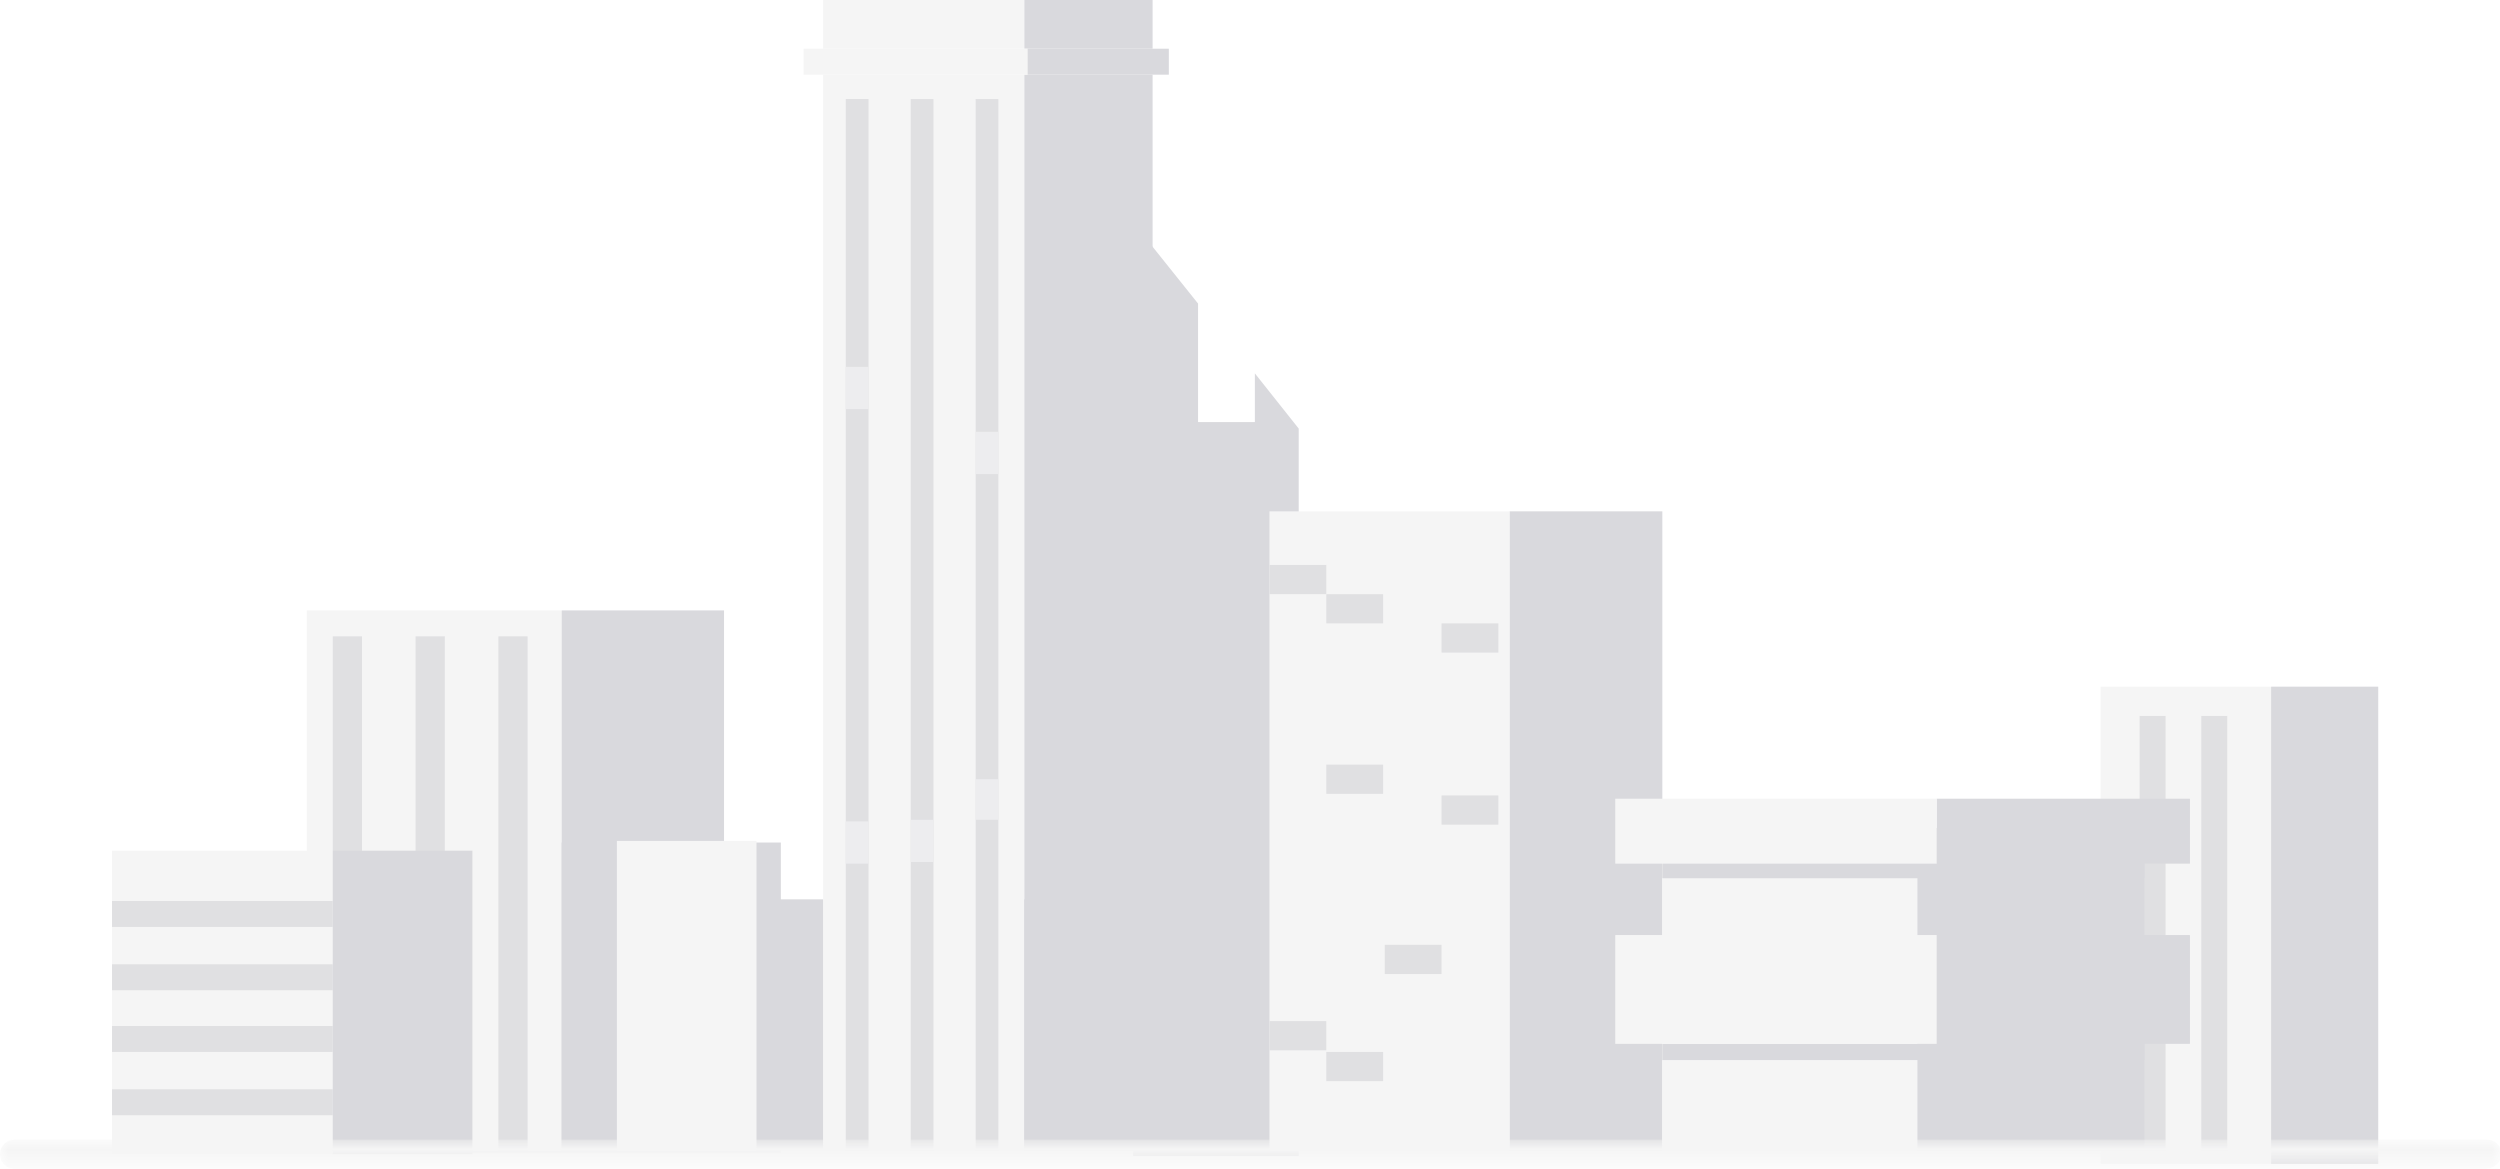 <?xml version="1.0" encoding="utf-8"?>
<!-- Generator: Adobe Illustrator 24.1.0, SVG Export Plug-In . SVG Version: 6.00 Build 0)  -->
<svg version="1.1" id="图层_1" xmlns="http://www.w3.org/2000/svg" xmlns:xlink="http://www.w3.org/1999/xlink" x="0px" y="0px"
	 viewBox="0 0 154 72" style="enable-background:new 0 0 154 72;" xml:space="preserve">
<style type="text/css">
	.st0{fill:none;}
	.st1{fill:#DAE1E9;}
	.st2{fill:#D9D9DD;}
	.st3{fill:#F5F5F5;}
	.st4{fill:#E0E0E2;}
	.st5{fill:#E8F6FF;}
	.st6{fill:#EDEDEF;}
	.st7{fill-rule:evenodd;clip-rule:evenodd;fill:#E8F6FF;}
	.st8{fill:#FFFFFF;filter:url(#Adobe_OpacityMaskFilter);}
	.st9{mask:url(#master_svg1_159_17775_1_);}
	.st10{fill-rule:evenodd;clip-rule:evenodd;fill:#F5F5F5;}
</style>
<g>
	<rect y="0" class="st0" width="154" height="72"/>
	<g>
		<g>
			<g>
				<g>
					<g>
						<g>
							<g>
								<g>
									<g>
										<path class="st1" d="M65.7,70.6h8.2V43.9h-8.2V70.6z"/>
										<path class="st2" d="M28.3,71h19.8V51.9H28.3V71z"/>
										<path class="st2" d="M46.5,70.8h19.8V55.4H46.5V70.8z"/>
										<path class="st2" d="M69.8,71.2H80V26.4L77.3,23v3h-3.5v-7.3l-4-5V71.2z"/>
										<path class="st3" d="M78.2,70.9H93V31.5H78.2V70.9z"/>
										<path class="st2" d="M93,70.9h9.4V31.5H93V70.9z"/>
										<path class="st4" d="M78.2,36.6h3.5v-1.8h-3.5V36.6z"/>
										<path class="st4" d="M81.7,38.4h3.5v-1.8h-3.5V38.4z"/>
										<path class="st4" d="M88.8,40.2h3.5v-1.8h-3.5V40.2z"/>
										<path class="st4" d="M81.7,48.9h3.5v-1.8h-3.5V48.9z"/>
										<path class="st4" d="M88.8,50.8h3.5v-1.8h-3.5V50.8z"/>
										<path class="st4" d="M85.3,60h3.5v-1.8h-3.5V60z"/>
										<path class="st4" d="M78.2,64.7h3.5v-1.8h-3.5V64.7z"/>
										<path class="st4" d="M81.7,66.6h3.5v-1.8h-3.5V66.6z"/>
										<path class="st5" d="M52.1,39.7h1.4v-2.6h-1.4V39.7z"/>
										<path class="st5" d="M52.1,34.5h1.4v-2.6h-1.4V34.5z"/>
										<path class="st3" d="M50.7,70.9h12.4V4.6H50.7V70.9z"/>
										<path class="st2" d="M63.1,70.9h7.9V4.6h-7.9V70.9z"/>
										<path class="st3" d="M50.7,3h12.4V0H50.7V3z"/>
										<path class="st2" d="M63.1,3h7.9V0h-7.9V3z"/>
										<path class="st3" d="M49.5,4.6h13.8V3H49.5V4.6z"/>
										<path class="st2" d="M63.3,4.6h8.7V3h-8.7V4.6z"/>
										<path class="st4" d="M52.1,70.9h1.4V6.1h-1.4V70.9z"/>
										<path class="st4" d="M60.1,70.9h1.4V6.1h-1.4V70.9z"/>
										<path class="st4" d="M56.1,70.9h1.4V6.1h-1.4V70.9z"/>
										<path class="st6" d="M60.1,50.5h1.4V48h-1.4V50.5z"/>
										<path class="st6" d="M52.1,53.2h1.4v-2.6h-1.4V53.2z"/>
										<path class="st6" d="M60.1,29.2h1.4v-2.6h-1.4V29.2z"/>
										<path class="st6" d="M52.1,25.2h1.4v-2.6h-1.4V25.2z"/>
										<path class="st6" d="M56.1,53.1h1.4v-2.6h-1.4V53.1z"/>
										<path class="st3" d="M129.4,71.7h10.5V42.3h-10.5V71.7z"/>
										<path class="st4" d="M131.8,70.9h1.6V44.1h-1.6V70.9z"/>
										<path class="st4" d="M135.6,70.9h1.6V44.1h-1.6V70.9z"/>
										<path class="st2" d="M139.9,71.7h6.6V42.3h-6.6V71.7z"/>
										<path class="st3" d="M18.9,70.9h15.7V37.6H18.9V70.9z"/>
										<path class="st4" d="M20.5,70.9h1.8V39.2h-1.8V70.9z"/>
										<path class="st4" d="M25.6,70.9h1.8V39.2h-1.8V70.9z"/>
										<path class="st4" d="M30.7,70.9h1.8V39.2h-1.8V70.9z"/>
										<path class="st2" d="M34.6,70.9h10V37.6h-10V70.9z"/>
										<path class="st3" d="M38,70.9h8.6V51.8H38V70.9z"/>
										<path class="st3" d="M6.9,71.1h13.6V52.4H6.9V71.1z"/>
										<path class="st2" d="M20.5,71.1h8.6V52.4h-8.6V71.1z"/>
										<path class="st4" d="M6.9,68.7h13.6v-1.6H6.9V68.7z"/>
										<path class="st4" d="M6.9,64.8h13.6v-1.6H6.9V64.8z"/>
										<path class="st4" d="M6.9,61h13.6v-1.6H6.9V61z"/>
										<path class="st4" d="M6.9,57.1h13.6v-1.6H6.9V57.1z"/>
										<path class="st2" d="M118.1,70.9h14V51h-14V70.9z"/>
										<path class="st3" d="M102.4,70.9h15.7V51h-15.7V70.9z"/>
										<path class="st2" d="M119.3,53.2h15.6v-4h-15.6V53.2z"/>
										<path class="st2" d="M102.4,54.1h29.7v-1h-29.7V54.1z"/>
										<path class="st2" d="M102.4,65.3h29.7v-1h-29.7V65.3z"/>
										<path class="st3" d="M99.5,53.2h19.8v-4H99.5V53.2z"/>
										<path class="st2" d="M119.3,64.3h15.6v-6.7h-15.6V64.3z"/>
										<path class="st3" d="M99.5,64.3h19.8v-6.7H99.5V64.3z"/>
										<path class="st7" d="M0.9,71.1h152.3H0.9z"/>
										<g>
											<defs>
												<filter id="Adobe_OpacityMaskFilter" filterUnits="userSpaceOnUse" x="0" y="70.3" width="154" height="1.7">
													<feColorMatrix  type="matrix" values="1 0 0 0 0  0 1 0 0 0  0 0 1 0 0  0 0 0 1 0"/>
												</filter>
											</defs>
											<mask maskUnits="userSpaceOnUse" x="0" y="70.3" width="154" height="1.7" id="master_svg1_159_17775_1_">
												<path class="st8" d="M0,70.3h154V72H0V70.3z"/>
											</mask>
											<g class="st9">
												<path class="st10" d="M153.1,72H0.9C0.4,72,0,71.6,0,71.1s0.4-0.9,0.9-0.9h152.3c0.5,0,0.9,0.4,0.9,0.9
													S153.6,72,153.1,72z"/>
											</g>
										</g>
									</g>
								</g>
							</g>
						</g>
					</g>
				</g>
			</g>
		</g>
	</g>
</g>
</svg>
